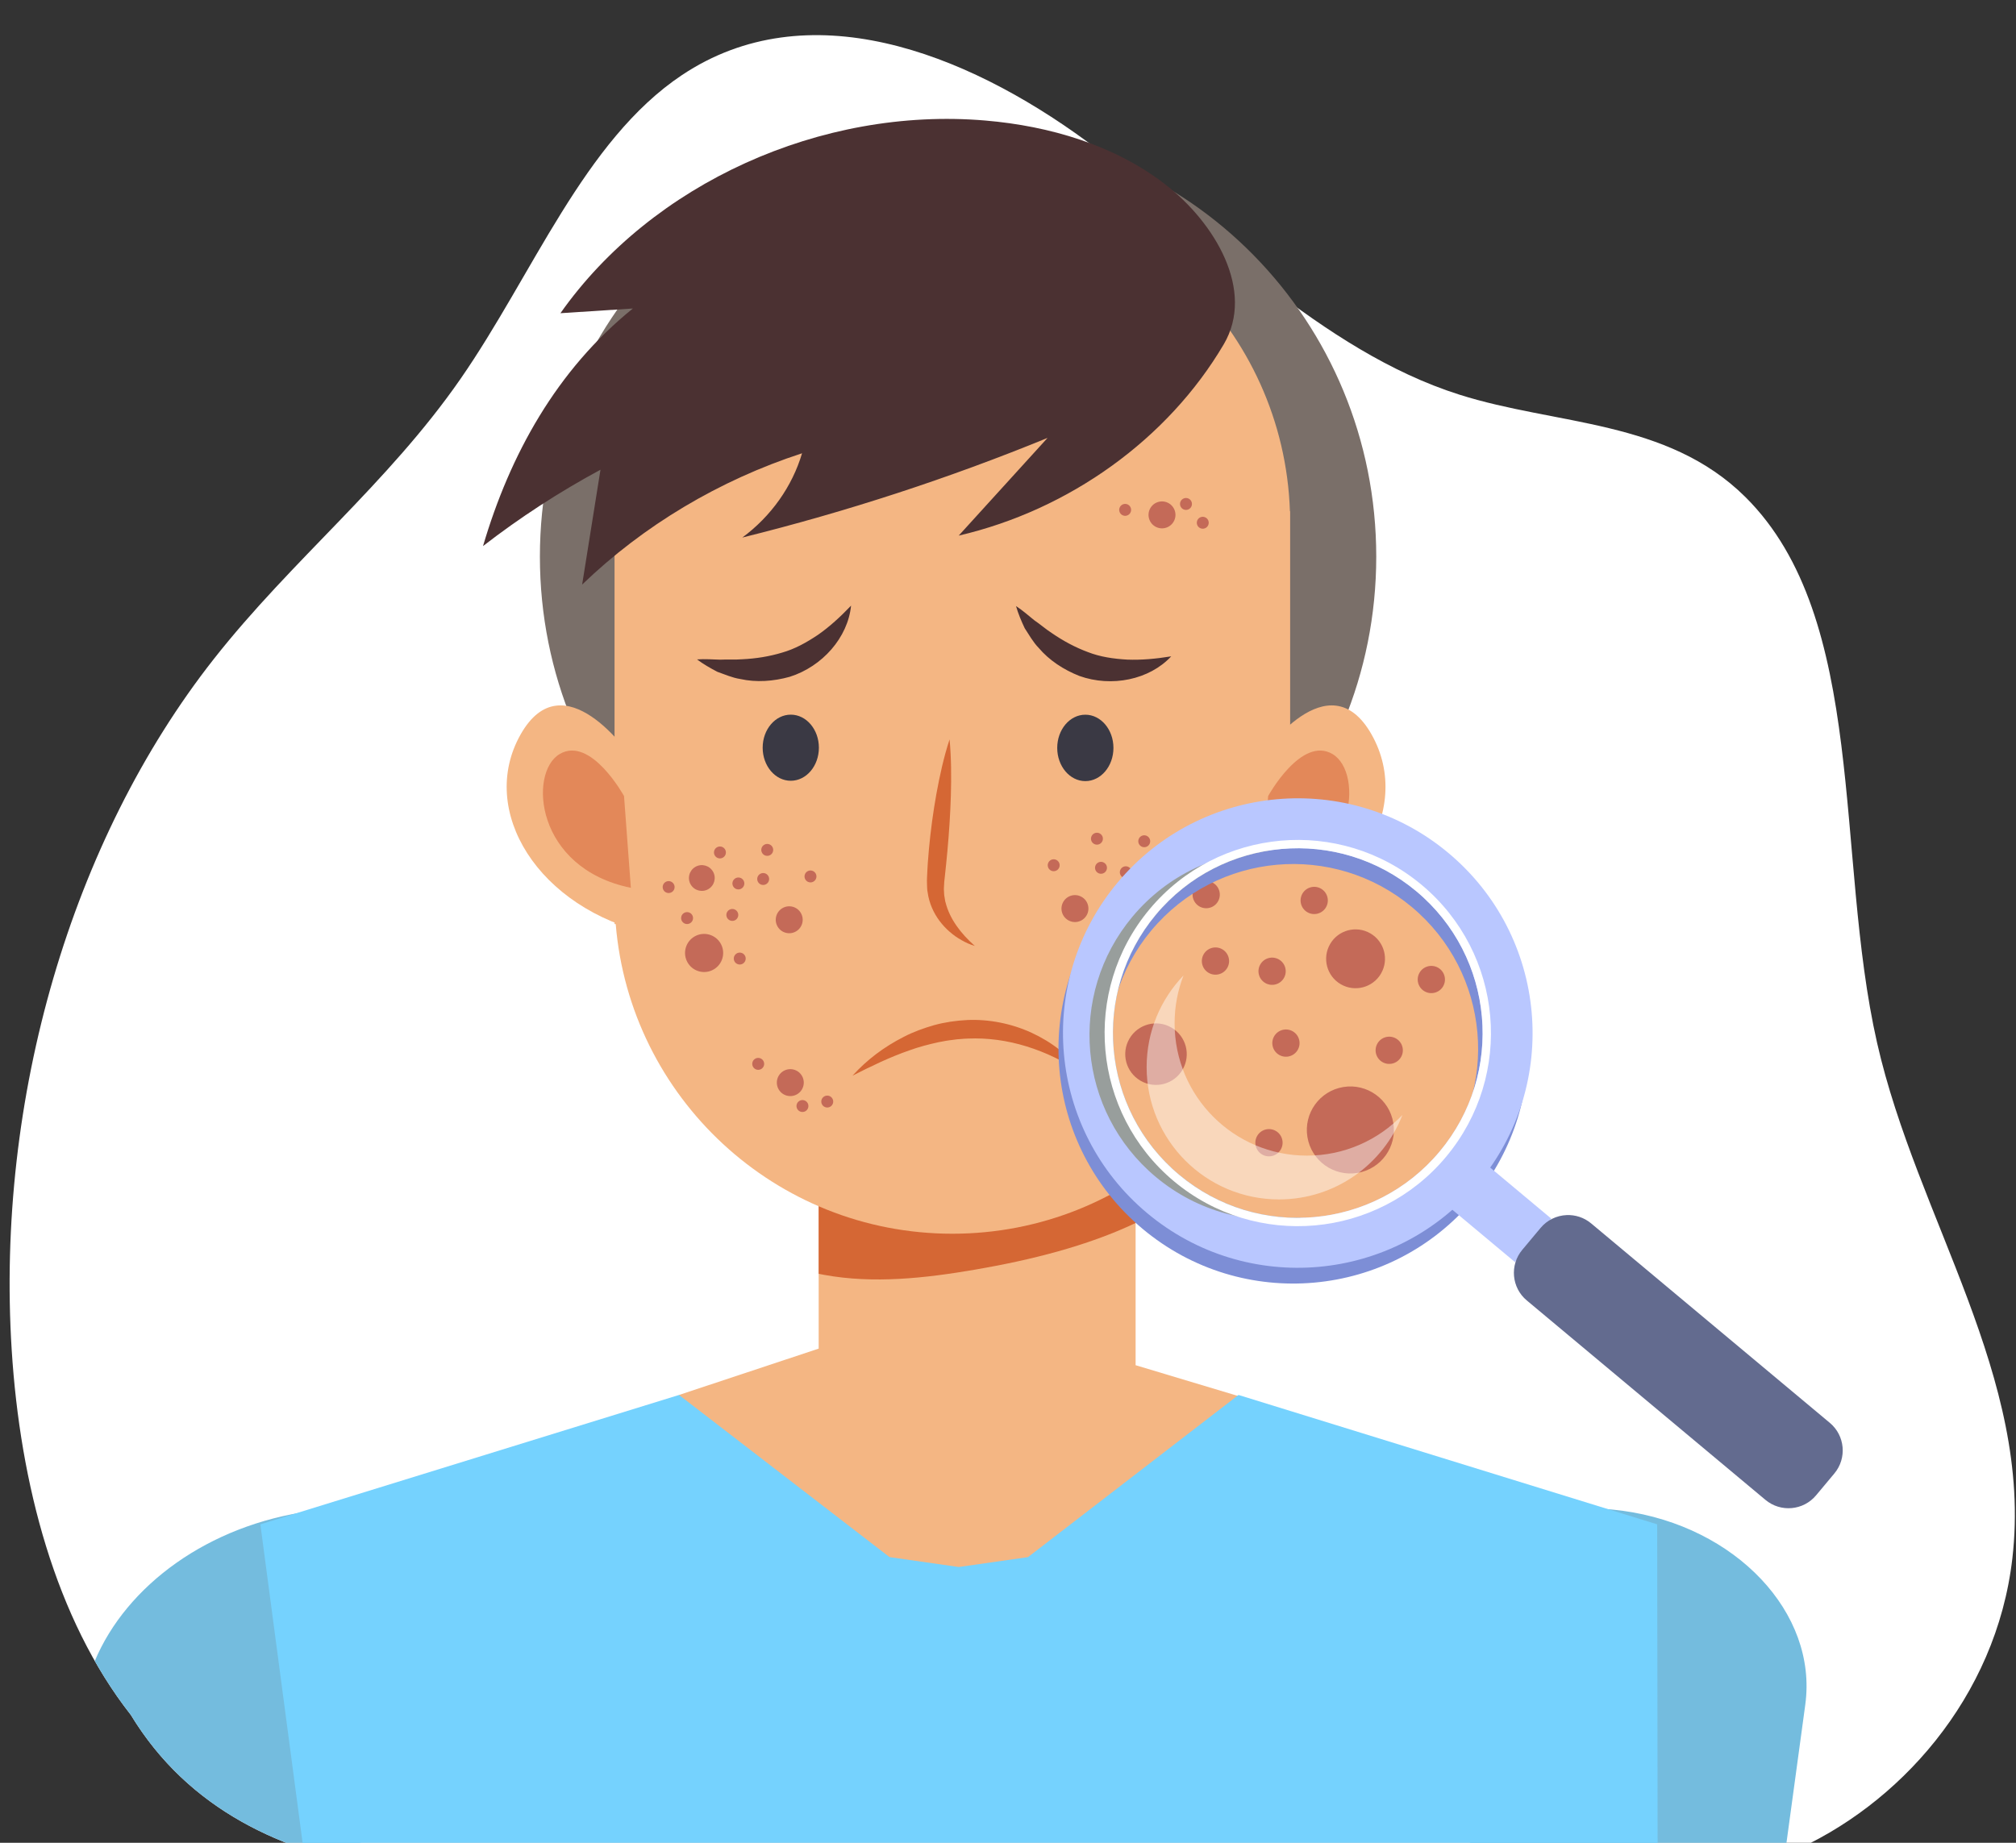 <svg  width="595" height="544" viewBox="0 0 595 544" fill="none" xmlns="http://www.w3.org/2000/svg">
<rect x="0" y="0" width="595" height="544" fill="#333333" stroke="none"/>
<g clip-path="url(#clip0_466_556)">
<path d="M38.605 506.244C16.336 477.876 5.931 437.895 3.452 398.504C-1.225 324.244 21.064 248.017 63.077 194.577C86.069 165.329 114.423 142.832 135.899 111.876C157.26 81.086 172.363 41.472 201.243 22.183C238.228 -2.517 284.528 15.192 320.687 41.691C356.848 68.187 389.957 103.559 430.68 116.49C459.359 125.597 491.994 123.812 515.094 146.691C551.388 182.636 541.444 252.527 553.998 307.847C565.807 359.882 600.091 406.549 593.926 460.048C589.173 501.281 560.176 533.201 528.324 546.889C496.472 560.58 461.875 559.491 428.162 558.243C351.966 555.427 274.973 549.974 199.218 553.456C149.985 555.719 72.837 562.609 38.603 506.239L38.605 506.244Z" fill="#fff"/>
<path d="M173.159 486.124C162.851 458.451 128.946 441.021 91.721 446.089C61.496 450.205 37.346 468.03 27.976 490.336C31.168 495.951 34.703 501.277 38.603 506.244C51.844 528.044 71.5 540.38 93.48 547.185C120.908 541.522 146.185 528.991 162.142 502.72C166.2 497.55 169.864 491.993 173.159 486.124ZM532.817 503.185H532.813C536.494 476.15 512.321 450.536 478.823 445.977C445.325 441.414 415.186 459.635 411.504 486.667C411.495 486.732 411.489 486.797 411.48 486.862L408.389 509.568C420.113 527.027 432.876 543.486 446.564 558.823C473.781 559.392 501.142 558.15 526.775 547.547L532.815 503.187L532.817 503.185Z" fill="#74BCDE"/>
<path d="M241.62 316.965H335.163V463.777H241.62V316.965Z" fill="#F4B683"/>
<path d="M335.16 274.987H255.072C251.57 277.319 248.116 279.893 244.702 282.733C243.658 283.603 242.632 284.49 241.62 285.383V376.034C242.139 376.142 242.658 376.246 243.177 376.341C257.824 379.032 273.102 377.327 287.792 374.805C304.126 372 320.776 367.866 335.16 361.041V274.987Z" fill="#D56734"/>
<path d="M282.765 290.107C350.928 290.107 406.185 233.794 406.185 164.328C406.185 94.861 350.928 38.548 282.765 38.548C214.602 38.548 159.345 94.861 159.345 164.328C159.345 233.794 214.602 290.107 282.765 290.107Z" fill="#7A6F69"/>
<path d="M380.709 150.92C378.908 97.441 334.994 54.639 281.075 54.639C227.157 54.639 183.243 97.441 181.441 150.92H181.376V272.798H181.723C185.936 323.98 228.805 364.206 281.075 364.206C333.345 364.206 376.212 323.98 380.428 272.798H380.774V150.92H380.709Z" fill="#F4B683"/>
<path d="M404.82 216.851C392.142 194.376 372.548 222.998 372.548 222.998L366.208 275.714C399.633 268.303 417.498 239.328 404.82 216.853V216.851Z" fill="#F4B683"/>
<path d="M374.276 235.004C374.276 235.004 384.073 217.138 393.295 222.613C402.516 228.088 400.498 256.326 372.26 262.091L374.276 235.004Z" fill="#E38859"/>
<path d="M153.632 216.851C166.31 194.376 185.904 222.998 185.904 222.998L192.244 275.714C158.819 268.303 140.954 239.328 153.632 216.853V216.851Z" fill="#F4B683"/>
<path d="M184.176 235.004C184.176 235.004 174.379 217.138 165.157 222.613C155.936 228.088 157.954 256.326 186.192 262.091L184.176 235.004Z" fill="#E38859"/>
<path d="M312.028 220.788C312.028 226.2 315.742 230.589 320.323 230.589C324.905 230.589 328.619 226.2 328.619 220.788C328.619 215.375 324.905 210.986 320.323 210.986C315.742 210.986 312.028 215.375 312.028 220.788ZM241.685 220.729C241.685 226.118 237.971 230.487 233.389 230.487C228.808 230.487 225.094 226.118 225.094 220.729C225.094 215.341 228.808 210.971 233.389 210.971C237.971 210.971 241.685 215.341 241.685 220.729Z" fill="#3A3944"/>
<path d="M251.183 178.786C250.242 188.215 242.691 196.766 233.08 199.797C228.267 201.138 223.209 201.503 218.5 200.452C216.127 200.097 213.919 199.085 211.723 198.326C209.623 197.227 207.585 196.067 205.72 194.661C208.135 194.497 210.352 194.679 212.549 194.741C214.76 194.618 216.891 194.798 218.974 194.624C223.151 194.432 227.086 193.785 230.822 192.658C234.592 191.587 238.033 189.677 241.425 187.402C244.791 185.05 247.949 182.18 251.181 178.786H251.183ZM345.675 193.757C339.225 200.696 328.037 202.942 318.552 199.543C313.908 197.703 309.659 194.934 306.544 191.25C304.87 189.532 303.721 187.391 302.432 185.459C301.422 183.313 300.503 181.159 299.867 178.911C301.889 180.24 303.546 181.726 305.257 183.106C307.092 184.345 308.681 185.777 310.444 186.898C313.888 189.271 317.414 191.135 321.07 192.496C324.719 193.924 328.617 194.484 332.692 194.722C336.796 194.884 341.044 194.508 345.673 193.759L345.675 193.757ZM361.168 101.659C344.732 129.549 315.696 150.507 282.951 158.117L309.175 129.272C279.99 141.223 249.844 151.065 219.084 158.688C227.551 152.452 233.828 143.594 236.716 133.81C212.312 141.749 189.899 155.134 171.815 172.569C173.62 161.269 175.421 149.967 177.225 138.666C165.032 145.244 153.42 152.794 142.557 161.208C150.485 134.251 164.29 109.215 186.78 91.073C179.655 91.536 172.531 91.997 165.406 92.46C192.4 54.135 242.351 31.474 290.79 35.58C309.858 37.196 328.957 42.885 343.798 54.339C358.639 65.794 370.502 85.823 361.17 101.659H361.168Z" fill="#4B3132"/>
<path d="M280.256 218.274C280.781 223.84 280.784 229.341 280.639 234.822C280.474 240.301 280.115 245.759 279.62 251.191L279.226 255.259L278.798 259.311L278.683 260.321L278.638 261.21C278.618 261.799 278.53 262.398 278.601 262.982C278.655 263.566 278.616 264.174 278.759 264.751L278.902 265.636C278.928 265.783 278.943 265.934 278.975 266.082L279.101 266.514C280.29 271.208 283.544 275.593 287.714 279.246C286.362 278.863 285.071 278.266 283.834 277.568C283.195 277.241 282.62 276.821 282.01 276.432C281.441 275.997 280.844 275.58 280.306 275.091C278.11 273.187 276.226 270.763 275.027 267.922C274.433 266.508 273.998 265 273.79 263.455C273.624 262.685 273.626 261.911 273.6 261.132L273.574 259.969L273.608 258.932C273.654 257.548 273.751 256.174 273.829 254.799L274.16 250.689C274.666 245.22 275.399 239.784 276.364 234.374C277.353 228.969 278.523 223.585 280.254 218.27L280.256 218.274ZM319.318 316.759C316.711 314.999 314.033 313.502 311.299 312.189C308.573 310.865 305.776 309.775 302.947 308.899C297.288 307.151 291.456 306.338 285.638 306.597C284.909 306.586 284.184 306.694 283.457 306.736L282.367 306.82L281.281 306.971C280.559 307.075 279.827 307.131 279.107 307.27C278.387 307.408 277.669 307.555 276.944 307.679C274.074 308.304 271.201 309.054 268.387 310.078C262.721 312.031 257.212 314.696 251.605 317.551C255.827 312.877 260.963 309.011 266.697 306.11C269.544 304.613 272.609 303.517 275.735 302.621C278.878 301.758 282.138 301.291 285.413 301.122C291.978 300.83 298.606 302.182 304.494 304.895C307.436 306.262 310.215 307.93 312.722 309.922C313.981 310.908 315.171 311.977 316.281 313.115C317.388 314.252 318.442 315.444 319.315 316.764L319.318 316.759Z" fill="#D56734"/>
<path d="M224.923 251.783C225.414 252.622 226.491 252.906 227.33 252.415C228.17 251.924 228.453 250.847 227.962 250.007C227.471 249.168 226.394 248.885 225.554 249.376C224.715 249.867 224.432 250.944 224.923 251.783ZM210.962 252.538C211.453 253.377 212.53 253.661 213.369 253.17C214.209 252.679 214.492 251.601 214.001 250.762C213.51 249.923 212.433 249.64 211.593 250.131C210.754 250.622 210.471 251.699 210.962 252.538ZM216.404 261.69C216.895 262.53 217.973 262.813 218.812 262.322C219.651 261.831 219.935 260.754 219.443 259.914C218.952 259.075 217.875 258.792 217.036 259.283C216.197 259.774 215.913 260.851 216.404 261.69ZM203.852 261.113C204.912 262.928 207.241 263.54 209.054 262.48C210.869 261.42 211.481 259.09 210.421 257.278C209.361 255.463 207.031 254.851 205.219 255.91C203.404 256.97 202.792 259.3 203.852 261.113ZM195.822 262.759C196.313 263.598 197.39 263.882 198.23 263.391C199.069 262.9 199.352 261.822 198.861 260.983C198.37 260.144 197.293 259.86 196.454 260.351C195.614 260.842 195.331 261.92 195.822 262.759ZM201.264 271.911C201.756 272.75 202.833 273.034 203.672 272.543C204.511 272.052 204.795 270.975 204.304 270.135C203.813 269.296 202.735 269.013 201.896 269.504C201.057 269.995 200.773 271.072 201.264 271.911ZM237.687 259.62C238.178 260.46 239.256 260.743 240.095 260.252C240.934 259.761 241.218 258.684 240.727 257.844C240.236 257.005 239.158 256.722 238.319 257.213C237.48 257.704 237.196 258.781 237.687 259.62ZM223.724 260.375C224.215 261.214 225.293 261.498 226.132 261.007C226.971 260.516 227.255 259.439 226.764 258.599C226.273 257.76 225.195 257.477 224.356 257.968C223.517 258.459 223.233 259.536 223.724 260.375ZM235.314 327.393C235.805 328.233 236.883 328.516 237.722 328.025C238.561 327.534 238.845 326.457 238.354 325.618C237.863 324.778 236.785 324.495 235.946 324.986C235.107 325.477 234.823 326.554 235.314 327.393ZM242.634 326.076C243.125 326.915 244.203 327.199 245.042 326.708C245.881 326.217 246.165 325.139 245.674 324.3C245.183 323.461 244.105 323.178 243.266 323.669C242.427 324.16 242.143 325.237 242.634 326.076ZM229.498 273.529C230.605 275.426 233.041 276.064 234.936 274.957C236.833 273.849 237.471 271.416 236.364 269.519C235.256 267.622 232.82 266.984 230.925 268.091C229.028 269.199 228.39 271.634 229.498 273.529ZM229.818 321.603C230.925 323.5 233.361 324.138 235.256 323.03C237.153 321.923 237.791 319.487 236.684 317.592C235.576 315.695 233.14 315.057 231.246 316.165C229.349 317.272 228.71 319.708 229.818 321.603ZM215.85 271.831C216.809 271.989 217.715 271.34 217.873 270.38C217.911 270.152 217.903 269.918 217.85 269.693C217.798 269.468 217.701 269.256 217.566 269.068C217.432 268.88 217.261 268.72 217.065 268.599C216.868 268.477 216.65 268.395 216.422 268.357C216.193 268.319 215.96 268.327 215.735 268.38C215.51 268.432 215.297 268.529 215.109 268.664C214.921 268.798 214.762 268.969 214.64 269.165C214.518 269.362 214.436 269.58 214.399 269.809C214.361 270.037 214.369 270.27 214.422 270.495C214.475 270.72 214.571 270.933 214.706 271.121C214.841 271.308 215.011 271.468 215.207 271.59C215.404 271.712 215.622 271.794 215.85 271.831ZM206.893 286.876C209.958 287.382 212.855 285.305 213.361 282.24C213.867 279.175 211.79 276.279 208.725 275.772C205.66 275.266 202.764 277.343 202.257 280.408C201.751 283.473 203.828 286.37 206.893 286.876ZM218.042 284.71C219 284.868 219.906 284.219 220.064 283.259C220.222 282.299 219.573 281.394 218.613 281.236C218.385 281.199 218.151 281.207 217.926 281.259C217.701 281.312 217.489 281.408 217.301 281.543C217.113 281.678 216.954 281.848 216.832 282.045C216.71 282.241 216.628 282.46 216.59 282.688C216.553 282.916 216.561 283.149 216.613 283.374C216.666 283.6 216.762 283.812 216.897 284C217.032 284.188 217.202 284.347 217.399 284.469C217.595 284.591 217.814 284.673 218.042 284.71ZM223.491 315.799C224.449 315.957 225.355 315.308 225.513 314.348C225.671 313.387 225.022 312.483 224.062 312.325C223.101 312.167 222.197 312.816 222.039 313.777C222.002 314.005 222.009 314.238 222.062 314.463C222.115 314.688 222.211 314.901 222.346 315.089C222.481 315.276 222.651 315.436 222.848 315.558C223.044 315.68 223.263 315.762 223.491 315.799ZM334.711 327.393C334.22 328.233 333.142 328.516 332.303 328.025C331.464 327.534 331.18 326.457 331.671 325.618C332.162 324.778 333.24 324.495 334.079 324.986C334.918 325.477 335.202 326.554 334.711 327.393ZM327.39 326.076C326.899 326.915 325.822 327.199 324.983 326.708C324.144 326.217 323.86 325.139 324.351 324.3C324.842 323.461 325.92 323.178 326.759 323.669C327.598 324.16 327.882 325.237 327.39 326.076ZM340.205 321.603C339.097 323.5 336.662 324.138 334.767 323.03C332.87 321.923 332.232 319.487 333.339 317.592C334.447 315.695 336.882 315.057 338.777 316.165C340.674 317.272 341.312 319.708 340.205 321.603ZM325.268 248.478C324.777 249.317 323.7 249.601 322.861 249.11C322.022 248.619 321.738 247.541 322.229 246.702C322.72 245.863 323.798 245.579 324.637 246.07C325.476 246.561 325.759 247.639 325.268 248.478ZM339.229 249.233C338.738 250.072 337.661 250.356 336.822 249.864C335.982 249.373 335.699 248.296 336.19 247.457C336.681 246.618 337.758 246.334 338.598 246.825C339.437 247.316 339.72 248.394 339.229 249.233ZM333.787 258.385C333.296 259.224 332.219 259.508 331.379 259.017C330.54 258.526 330.257 257.448 330.748 256.609C331.239 255.77 332.316 255.486 333.155 255.978C333.995 256.469 334.278 257.546 333.787 258.385ZM354.371 259.454C353.88 260.293 352.803 260.576 351.964 260.085C351.124 259.594 350.841 258.517 351.332 257.678C351.823 256.838 352.9 256.555 353.74 257.046C354.579 257.537 354.862 258.614 354.371 259.454ZM348.929 268.606C348.438 269.445 347.361 269.729 346.521 269.238C345.682 268.746 345.399 267.669 345.89 266.83C346.381 265.991 347.458 265.707 348.297 266.198C349.136 266.689 349.42 267.767 348.929 268.606ZM312.506 256.315C312.015 257.154 310.938 257.438 310.098 256.947C309.259 256.456 308.976 255.378 309.467 254.539C309.958 253.7 311.035 253.416 311.874 253.907C312.714 254.398 312.997 255.476 312.506 256.315ZM326.467 257.07C325.976 257.909 324.899 258.193 324.059 257.702C323.22 257.21 322.937 256.133 323.428 255.294C323.919 254.455 324.996 254.171 325.835 254.662C326.674 255.153 326.958 256.231 326.467 257.07ZM320.693 270.224C319.586 272.121 317.15 272.759 315.255 271.652C313.358 270.544 312.72 268.111 313.828 266.213C314.935 264.316 317.371 263.678 319.266 264.786C321.161 265.893 321.801 268.329 320.693 270.224ZM334.343 268.526C334.115 268.563 333.881 268.556 333.656 268.503C333.431 268.45 333.219 268.354 333.031 268.219C332.843 268.084 332.684 267.914 332.562 267.717C332.44 267.521 332.358 267.303 332.32 267.074C332.283 266.846 332.29 266.613 332.343 266.388C332.396 266.163 332.492 265.95 332.627 265.762C332.762 265.575 332.932 265.415 333.129 265.293C333.325 265.171 333.544 265.089 333.772 265.052C334 265.014 334.233 265.022 334.458 265.075C334.683 265.127 334.896 265.224 335.084 265.359C335.272 265.493 335.431 265.664 335.553 265.86C335.675 266.057 335.757 266.275 335.794 266.503C335.832 266.731 335.824 266.965 335.771 267.19C335.719 267.415 335.622 267.627 335.488 267.815C335.353 268.003 335.182 268.163 334.986 268.284C334.789 268.406 334.571 268.488 334.343 268.526ZM332.149 281.405C331.921 281.443 331.688 281.435 331.463 281.383C331.238 281.33 331.025 281.234 330.837 281.099C330.649 280.964 330.49 280.793 330.368 280.597C330.246 280.4 330.164 280.182 330.127 279.954C330.089 279.726 330.097 279.492 330.15 279.267C330.202 279.042 330.299 278.83 330.434 278.642C330.568 278.454 330.739 278.295 330.935 278.173C331.132 278.051 331.35 277.969 331.578 277.931C331.806 277.894 332.04 277.901 332.265 277.954C332.49 278.007 332.702 278.103 332.89 278.238C333.078 278.373 333.238 278.543 333.359 278.74C333.481 278.936 333.563 279.155 333.601 279.383C333.638 279.611 333.631 279.844 333.578 280.069C333.525 280.294 333.429 280.507 333.294 280.695C333.159 280.882 332.989 281.042 332.792 281.164C332.596 281.286 332.378 281.368 332.149 281.405ZM346.534 315.799C346.306 315.837 346.073 315.829 345.848 315.776C345.623 315.724 345.41 315.627 345.222 315.492C345.034 315.358 344.875 315.187 344.753 314.991C344.631 314.794 344.549 314.576 344.512 314.348C344.474 314.119 344.482 313.886 344.534 313.661C344.587 313.436 344.683 313.223 344.818 313.035C344.953 312.848 345.123 312.688 345.32 312.566C345.516 312.444 345.735 312.362 345.963 312.325C346.191 312.288 346.425 312.295 346.65 312.348C346.875 312.401 347.087 312.497 347.275 312.632C347.463 312.767 347.622 312.937 347.744 313.133C347.866 313.33 347.948 313.548 347.986 313.777C348.023 314.005 348.016 314.238 347.963 314.463C347.91 314.688 347.814 314.901 347.679 315.089C347.544 315.276 347.374 315.436 347.177 315.558C346.981 315.68 346.762 315.762 346.534 315.799ZM349.381 147.135C350.285 146.776 351.308 147.219 351.667 148.121C352.026 149.026 351.583 150.049 350.681 150.408C349.777 150.767 348.754 150.323 348.395 149.421C348.035 148.517 348.479 147.494 349.381 147.135ZM354.332 152.686C355.237 152.327 356.26 152.77 356.619 153.672C356.978 154.576 356.534 155.599 355.632 155.958C354.728 156.317 353.705 155.874 353.346 154.972C352.987 154.068 353.43 153.045 354.332 152.686ZM341.485 148.303C343.527 147.494 345.838 148.491 346.647 150.533C347.456 152.575 346.459 154.886 344.417 155.695C342.375 156.504 340.064 155.506 339.255 153.464C338.446 151.422 339.443 149.112 341.485 148.301V148.303ZM332.924 148.971C333.776 149.439 334.09 150.509 333.622 151.362C333.155 152.214 332.084 152.528 331.232 152.06C330.38 151.593 330.066 150.522 330.534 149.67C331.001 148.818 332.072 148.504 332.924 148.971Z" fill="#C46A58"/>
<path d="M379.734 416.409L335.16 403.019L289.836 436.558L280.537 425.708L243.06 419.206L242.563 397.81L200.406 411.803C200.406 411.803 186.765 490.805 291.385 490.805C396.005 490.805 379.732 416.409 379.732 416.409H379.734Z" fill="#F4B683"/>
<path d="M381.27 367.74C415.216 367.74 442.735 340.221 442.735 306.275C442.735 272.328 415.216 244.809 381.27 244.809C347.323 244.809 319.804 272.328 319.804 306.275C319.804 340.221 347.323 367.74 381.27 367.74Z" fill="#F4B683"/>
<mask id="mask0_466_556" style="mask-type:luminance" maskUnits="userSpaceOnUse" x="319" y="244" width="124" height="124">
<path d="M381.27 367.74C415.216 367.74 442.735 340.221 442.735 306.275C442.735 272.328 415.216 244.809 381.27 244.809C347.323 244.809 319.804 272.328 319.804 306.275C319.804 340.221 347.323 367.74 381.27 367.74Z" fill="white"/>
</mask>
<g mask="url(#mask0_466_556)">
<path d="M359.468 266.125C358.347 268.041 355.887 268.688 353.969 267.57C352.052 266.451 351.405 263.99 352.524 262.071C353.642 260.155 356.106 259.508 358.023 260.626C359.939 261.744 360.586 264.206 359.468 266.125ZM391.346 267.847C390.225 269.763 387.766 270.41 385.847 269.292C383.93 268.173 383.284 265.712 384.402 263.793C385.523 261.876 387.982 261.23 389.901 262.348C391.817 263.468 392.464 265.928 391.346 267.847ZM378.918 288.743C377.798 290.659 375.338 291.306 373.42 290.188C371.503 289.067 370.856 286.608 371.975 284.689C373.093 282.772 375.555 282.125 377.473 283.244C379.39 284.362 380.037 286.824 378.918 288.743ZM407.58 287.425C405.162 291.568 399.842 292.965 395.7 290.547C391.558 288.128 390.16 282.809 392.579 278.667C394.997 274.524 400.316 273.127 404.459 275.545C408.601 277.964 409.998 283.283 407.58 287.425ZM425.915 291.187C424.796 293.103 422.333 293.75 420.416 292.632C418.5 291.513 417.853 289.052 418.971 287.133C420.089 285.217 422.551 284.57 424.47 285.688C426.386 286.809 427.033 289.268 425.915 291.187ZM413.488 312.083C412.367 313.999 409.908 314.646 407.989 313.528C406.072 312.409 405.425 309.948 406.544 308.029C407.662 306.113 410.124 305.466 412.043 306.584C413.959 307.702 414.606 310.164 413.488 312.083ZM330.326 284.018C329.207 285.935 326.746 286.582 324.827 285.463C322.91 284.343 322.264 281.883 323.382 279.965C324.5 278.048 326.962 277.401 328.881 278.52C330.797 279.64 331.444 282.1 330.326 284.018ZM362.204 285.74C361.086 287.657 358.624 288.303 356.705 287.185C354.789 286.067 354.142 283.605 355.26 281.686C356.379 279.77 358.842 279.123 360.759 280.241C362.675 281.362 363.322 283.821 362.204 285.74ZM349.022 315.773C346.493 320.104 340.934 321.564 336.603 319.035C332.273 316.506 330.812 310.947 333.341 306.619C335.87 302.288 341.429 300.828 345.758 303.357C350.088 305.885 351.548 311.445 349.02 315.775L349.022 315.773ZM380.184 311.897C377.993 312.258 375.925 310.774 375.563 308.585C375.202 306.394 376.686 304.326 378.875 303.965C381.066 303.603 383.134 305.087 383.496 307.276C383.857 309.468 382.373 311.536 380.184 311.897ZM400.634 346.25C393.634 347.405 387.024 342.665 385.869 335.665C384.714 328.665 389.453 322.055 396.453 320.9C403.453 319.745 410.063 324.484 411.218 331.484C412.374 338.484 407.634 345.094 400.634 346.25ZM375.178 341.305C372.987 341.666 370.919 340.182 370.558 337.993C370.197 335.802 371.681 333.734 373.87 333.372C376.061 333.011 378.129 334.495 378.49 336.684C378.851 338.875 377.367 340.943 375.178 341.305Z" fill="#C46A58"/>
</g>
<path d="M328.528 265.177C303.983 294.542 307.892 338.244 337.257 362.789C366.621 387.334 410.323 383.425 434.868 354.061C459.413 324.696 455.504 280.994 426.14 256.449C396.775 231.904 353.073 235.813 328.528 265.177ZM339.842 274.632C359.165 251.515 393.567 248.439 416.685 267.762C439.802 287.086 442.878 321.488 423.555 344.606C404.232 367.723 369.829 370.799 346.712 351.476C323.594 332.152 320.518 297.75 339.842 274.632Z" fill="#7D8ED6"/>
<path d="M329.856 260.522C305.311 289.887 309.22 333.589 338.585 358.134C367.949 382.679 411.651 378.77 436.196 349.406C460.741 320.041 456.833 276.339 427.468 251.794C398.103 227.249 354.402 231.158 329.856 260.522ZM341.17 269.977C360.493 246.86 394.895 243.784 418.013 263.107C441.13 282.431 444.206 316.833 424.883 339.95C405.56 363.068 371.157 366.144 348.04 346.821C324.922 327.497 321.846 293.095 341.17 269.977Z" fill="#B9C7FF"/>
<path d="M374.718 251.05C362.059 252.997 350.03 259.378 341.17 269.977C321.846 293.095 324.922 327.497 348.04 346.821C358.639 355.681 371.609 359.827 384.413 359.497C369.463 361.794 353.636 357.902 341.118 347.439C318 328.116 314.924 293.713 334.248 270.596C344.711 258.078 359.597 251.439 374.718 251.05Z" fill="#989E9C"/>
<path d="M339.283 268.403C319.09 292.56 322.305 328.514 346.463 348.707C370.621 368.9 406.574 365.685 426.767 341.527C446.96 317.369 443.746 281.416 419.588 261.223C395.43 241.03 359.476 244.245 339.283 268.403ZM341.17 269.979C360.493 246.862 394.895 243.786 418.013 263.109C441.13 282.433 444.206 316.835 424.883 339.953C405.56 363.07 371.157 366.146 348.04 346.823C324.922 327.499 321.846 293.097 341.17 269.979Z" fill="white"/>
<path d="M447.119 372.569L422.343 351.86L433.062 339.035L457.838 359.744L447.119 372.569Z" fill="#B9C7FF"/>
<path d="M450.611 383.897L521.052 442.775C525.544 446.53 532.233 445.933 535.988 441.441L541.392 434.977C545.147 430.484 544.55 423.796 540.057 420.041L469.617 361.162C467.503 359.395 464.903 358.592 462.353 358.705C459.48 358.83 456.67 360.117 454.68 362.499L449.277 368.963C445.521 373.455 446.118 380.144 450.611 383.899V383.897Z" fill="#636B8F"/>
<path opacity="0.45" d="M349.305 287.957C347.605 292.338 346.671 297.101 346.671 302.083C346.671 323.66 364.162 341.149 385.737 341.149C396.81 341.149 406.808 336.541 413.916 329.139C408.253 343.734 394.078 354.08 377.482 354.08C355.905 354.08 338.416 336.589 338.416 315.014C338.416 304.512 342.561 294.977 349.303 287.957H349.305Z" fill="white"/>
<path d="M489.098 449.996L365.533 411.803L303.403 459.674L282.97 462.592L262.537 459.674L200.408 411.803L76.843 449.996L89.56 545.903C125.248 558.213 167.887 554.901 199.22 553.461C274.975 549.978 351.968 555.431 428.164 558.248C439.571 558.67 451.079 559.072 462.545 558.892C467.268 554.72 484.746 561.702 489.243 557.218L489.098 449.998V449.996Z" fill="#75D2FE"/>
</g>
<defs>
<clipPath id="clip0_466_556">
<rect width="595" height="544" fill="white"/>
</clipPath>
</defs>
</svg>
